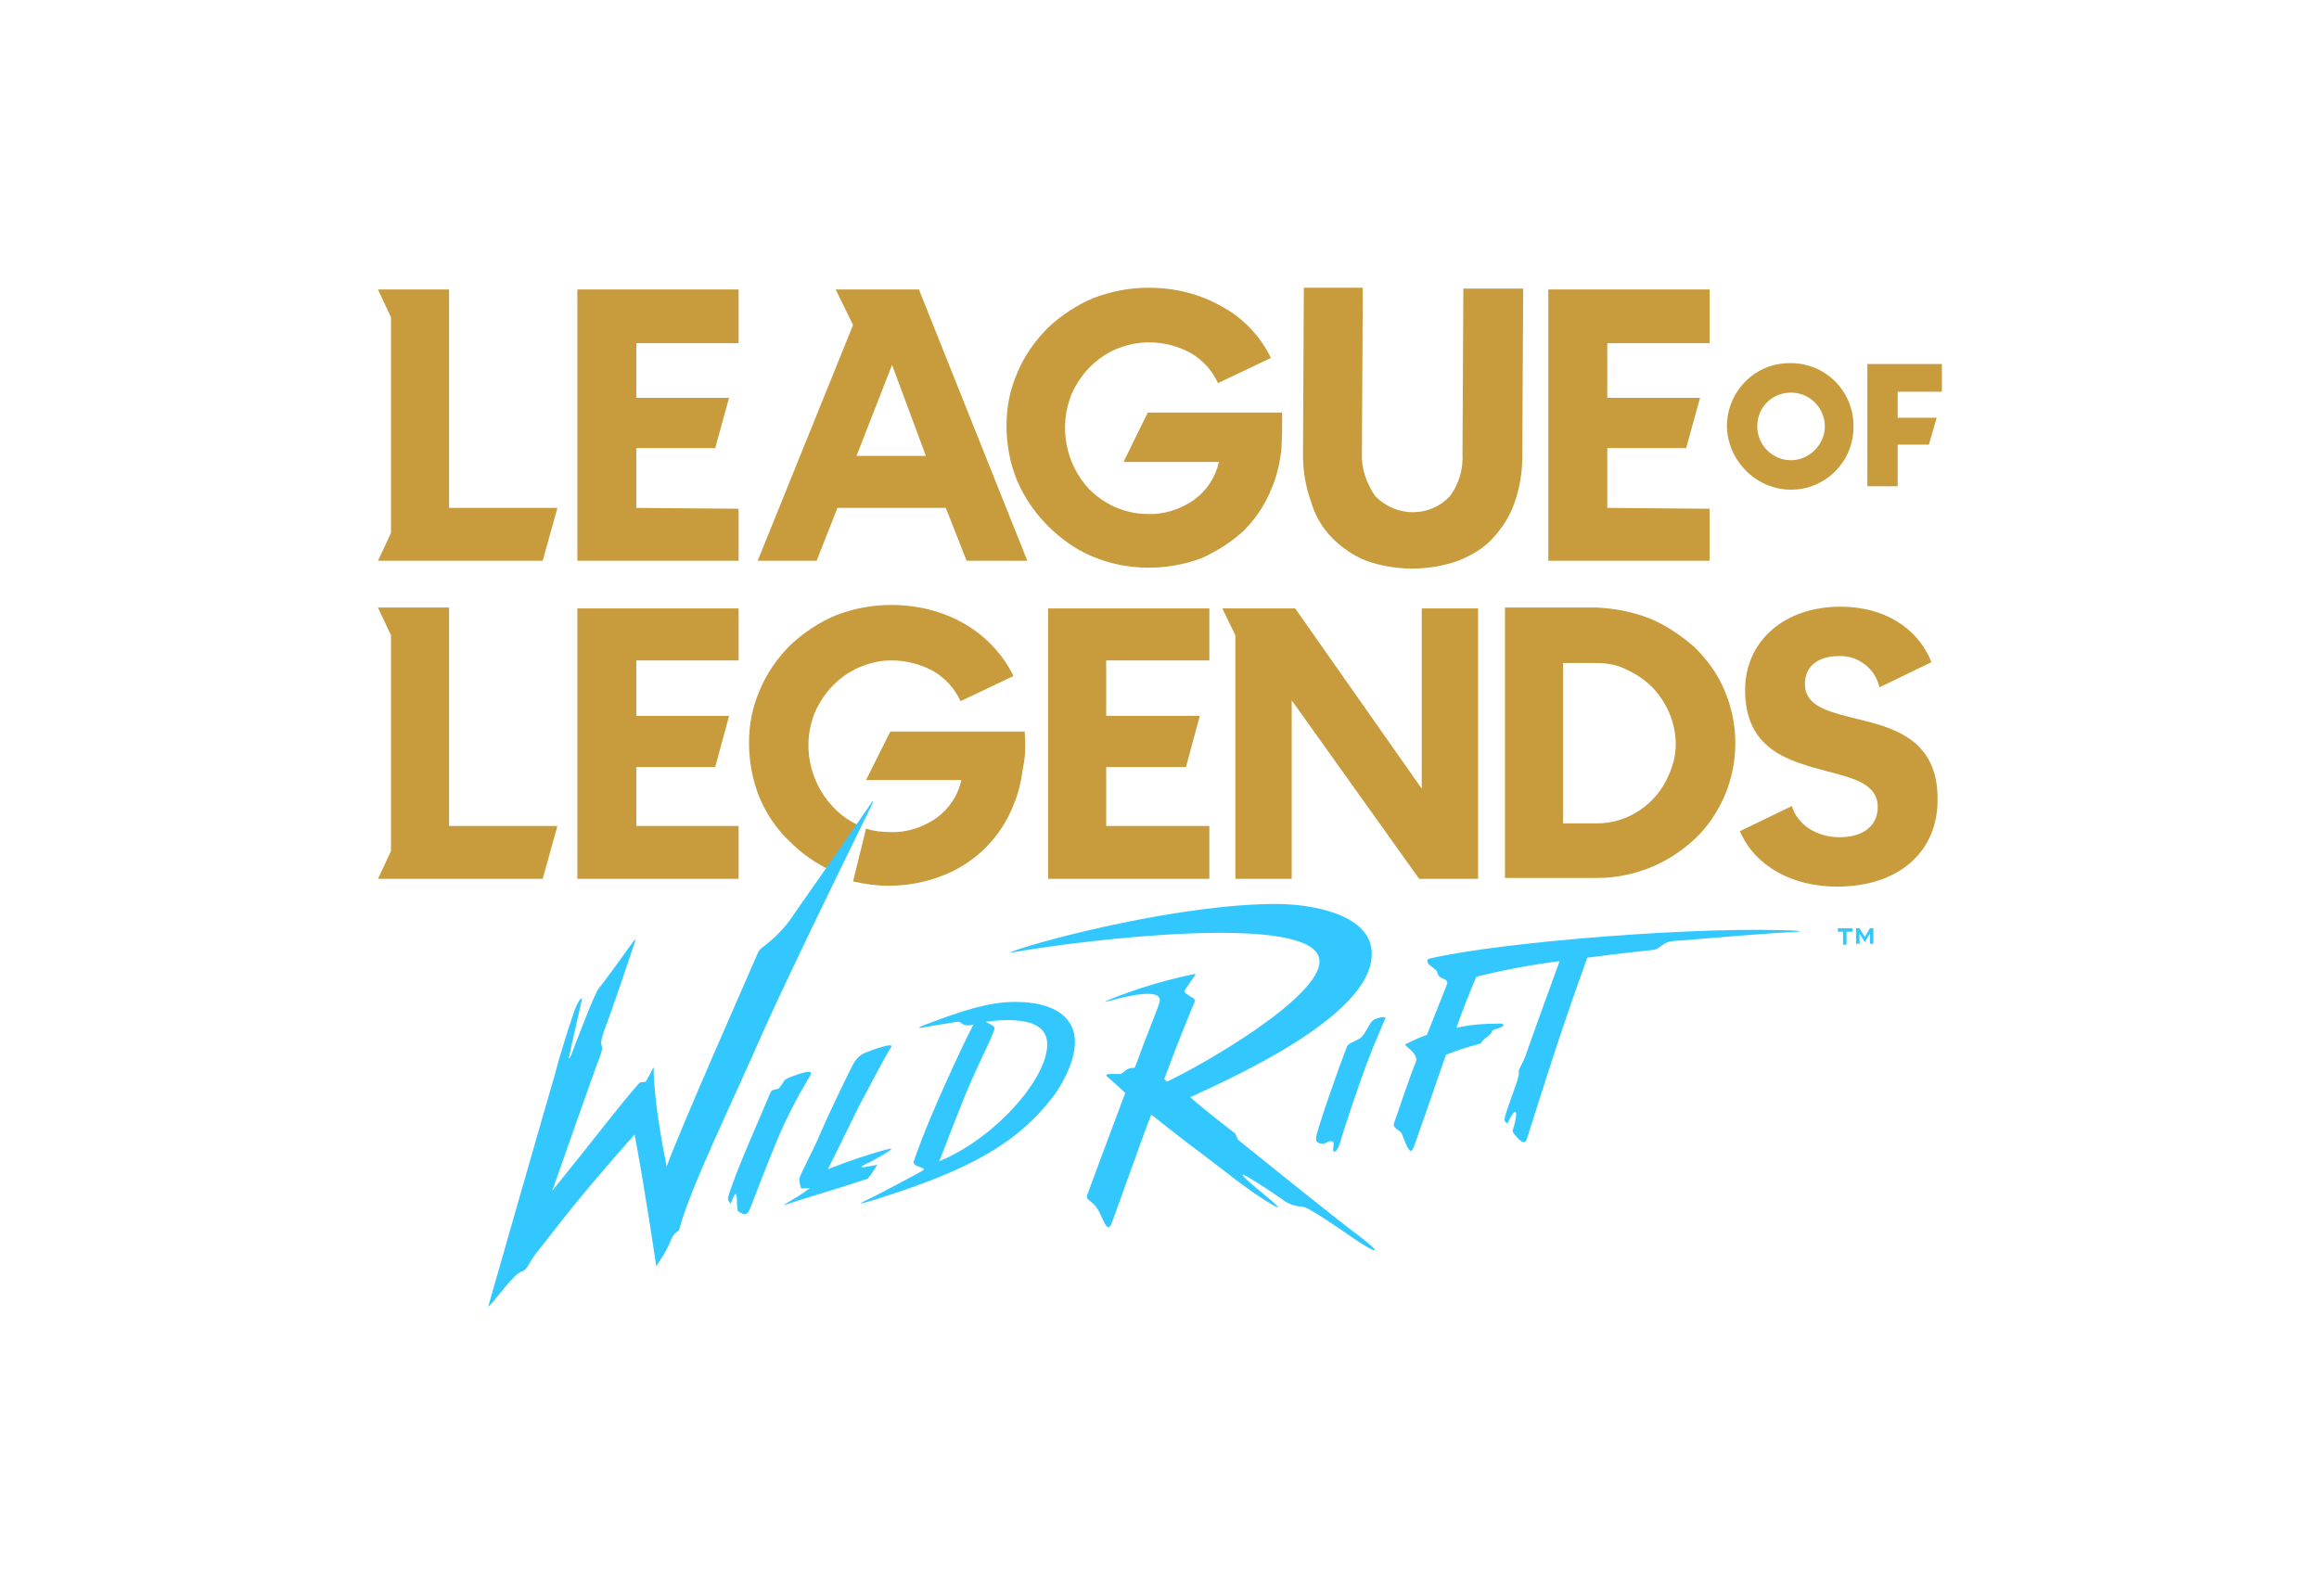 <?xml version="1.0" encoding="utf-8"?>
<!-- Generator: Adobe Illustrator 26.0.3, SVG Export Plug-In . SVG Version: 6.00 Build 0)  -->
<svg version="1.0" id="Layer_1" xmlns="http://www.w3.org/2000/svg" xmlns:xlink="http://www.w3.org/1999/xlink" x="0px" y="0px"
	 viewBox="0 0 267.5 184.2" style="enable-background:new 0 0 267.5 184.2;" xml:space="preserve">
<style type="text/css">
	.st0{fill:#C89B3C;}
	.st1{fill:#32C8FF;}
</style>
<path class="st0" d="M214,82.9c-3.1-0.8-5.8-1.4-5.8-4c0-2,1.5-3.2,3.9-3.2c2.2-0.1,4.2,1.4,4.7,3.6l6-2.9c-1.6-4-5.5-6.4-10.5-6.4
	c-6.5,0-11,4-11,9.6c0,6.9,5,8.2,9.5,9.4c3.1,0.8,5.8,1.5,5.8,4.1c0,2.2-1.7,3.5-4.4,3.5s-4.9-1.5-5.5-3.6l-6,2.9
	c1.7,4,6,6.4,11.2,6.4c7,0,11.6-3.9,11.6-10C223.6,85.2,218.2,83.9,214,82.9L214,82.9z"/>
<polygon class="st0" points="215.4,56.1 218.9,56.1 218.9,51.3 222.5,51.3 223.4,48.2 218.9,48.2 218.9,45.2 224,45.2 224,42 
	215.4,42 "/>
<path class="st0" d="M206.6,56.5c4,0,7.3-3.3,7.2-7.4c0-4-3.3-7.3-7.4-7.2c-4,0-7.2,3.3-7.2,7.3C199.3,53.2,202.6,56.5,206.6,56.5z
	 M206.6,45.3c2.2,0,3.9,1.8,3.9,3.9s-1.8,3.9-3.9,3.9c-2.2,0-3.9-1.8-3.9-3.9c0,0,0,0,0,0C202.7,47,204.4,45.3,206.6,45.3
	C206.6,45.3,206.6,45.3,206.6,45.3z"/>
<polygon class="st0" points="141,70.2 142.5,73.3 142.5,101.4 149,101.4 149,80.8 163.7,101.4 170.5,101.4 170.5,70.2 164,70.2 
	164,91 149.4,70.2 "/>
<path class="st0" d="M190.4,71.4c-2-0.8-4.1-1.2-6.2-1.3h-10.6v31.2h10.6c4.2,0,8.2-1.6,11.3-4.5c1.5-1.4,2.6-3.1,3.4-4.9
	c1.7-3.9,1.7-8.4,0-12.3c-0.8-1.9-2-3.5-3.4-4.9C194,73.4,192.3,72.2,190.4,71.4z M192.5,89.4c-1.4,3.4-4.8,5.7-8.5,5.6h-3.7V76.5
	h3.8c1.3,0,2.5,0.2,3.6,0.8c1.1,0.5,2.1,1.2,2.9,2c1.7,1.8,2.7,4.1,2.7,6.6C193.3,87.1,193,88.3,192.5,89.4L192.5,89.4z"/>
<polygon class="st0" points="66.6,70.2 66.6,101.4 85.2,101.4 85.2,95.3 73.4,95.3 73.4,88.5 82.5,88.5 84.1,82.6 73.4,82.6 
	73.4,76.2 85.2,76.2 85.2,70.2 "/>
<polygon class="st0" points="138.4,82.6 127.6,82.6 127.6,76.2 139.5,76.2 139.5,70.2 120.9,70.2 120.9,101.4 139.5,101.4 
	139.5,95.3 127.6,95.3 127.6,88.5 136.8,88.5 "/>
<path class="st0" d="M153.7,62.1c1.1,1.1,2.4,2,3.9,2.6c3.4,1.2,7.2,1.2,10.6,0c1.5-0.6,2.9-1.4,4-2.6c1.1-1.2,2-2.6,2.5-4.1
	c0.6-1.7,0.9-3.5,0.9-5.3l0.1-19.4h-6.9l-0.1,19c0.1,1.8-0.4,3.6-1.5,5c-2.3,2.4-6.1,2.4-8.5,0c0,0-0.1-0.1-0.1-0.1
	c-1-1.5-1.6-3.2-1.5-5l0.1-19h-6.8l-0.1,19.3c0,1.8,0.3,3.6,0.9,5.3C151.7,59.5,152.5,60.9,153.7,62.1z"/>
<path class="st0" d="M120.9,60.7c1.5,1.5,3.2,2.7,5.1,3.5c4,1.7,8.6,1.7,12.6,0.2c1.8-0.8,3.5-1.9,4.9-3.2c1.4-1.4,2.5-3.1,3.2-4.9
	c0.6-1.4,0.9-2.8,1.1-4.3c0.1-1.5,0.1-2.9,0.1-4.4h-15.5l-2.8,5.7h11c-0.4,1.8-1.4,3.3-2.9,4.4c-1.6,1.1-3.5,1.7-5.4,1.6
	c-1.3,0-2.5-0.3-3.7-0.8c-1.1-0.5-2.1-1.2-3-2.1c-2.7-2.9-3.5-7.2-2-10.9c1-2.3,2.8-4.2,5.1-5.2c1.2-0.5,2.5-0.8,3.8-0.8
	c1.7,0,3.3,0.4,4.8,1.2c1.4,0.8,2.5,2,3.2,3.5l6.1-2.9c-1.2-2.5-3.2-4.6-5.6-5.9c-2.6-1.5-5.5-2.2-8.5-2.2c-2.2,0-4.3,0.4-6.4,1.2
	c-1.9,0.8-3.7,2-5.2,3.4c-1.5,1.5-2.7,3.2-3.5,5.1c-0.9,2-1.3,4.1-1.3,6.2c0,2.2,0.4,4.3,1.2,6.3C118.2,57.5,119.4,59.2,120.9,60.7z
	"/>
<polygon class="st0" points="43.6,33.4 45.1,36.6 45.1,61.5 43.6,64.7 62.6,64.7 64.3,58.6 51.8,58.6 51.8,33.4 "/>
<polygon class="st0" points="43.6,70.1 45.1,73.3 45.1,98.2 43.6,101.4 62.6,101.4 64.3,95.3 51.8,95.3 51.8,70.1 "/>
<polygon class="st0" points="66.6,33.4 66.6,64.7 85.2,64.7 85.2,58.7 73.4,58.6 73.4,51.7 82.5,51.7 84.1,45.9 73.4,45.9 
	73.4,39.6 85.2,39.6 85.2,33.4 "/>
<polygon class="st0" points="178.6,33.4 178.6,64.7 197.2,64.7 197.2,58.7 185.4,58.6 185.4,51.7 194.5,51.7 196.1,45.9 185.4,45.9 
	185.4,39.6 197.2,39.6 197.2,33.4 "/>
<path class="st0" d="M94.2,64.7l2.4-6.1h12.5l2.4,6.1h7L106,33.4h-9.6l2,4.1L87.4,64.7H94.2z M102.9,42.1l3.9,10.5h-8L102.9,42.1z"
	/>
<path class="st0" d="M99.2,95.3L99,95.2c-1.1-0.5-2.1-1.2-3-2.2c-2.7-2.9-3.5-7.2-2-10.8c1-2.3,2.8-4.2,5.1-5.2
	c1.2-0.5,2.4-0.8,3.7-0.8c1.7,0,3.3,0.4,4.8,1.2c1.4,0.8,2.5,2,3.2,3.5l6.1-2.9c-1.2-2.5-3.2-4.6-5.6-6c-2.6-1.5-5.5-2.2-8.5-2.2
	c-2.2,0-4.3,0.4-6.4,1.2c-1.9,0.8-3.7,2-5.2,3.4c-1.5,1.5-2.7,3.2-3.5,5.1c-0.9,2-1.3,4.1-1.3,6.2c0,2.2,0.4,4.3,1.2,6.3
	c0.8,1.9,2,3.7,3.5,5.1c1.4,1.4,3.1,2.6,4.9,3.4L99.2,95.3z"/>
<path class="st0" d="M118.2,84.4h-15.5L99.9,90h11c-0.4,1.8-1.4,3.3-2.9,4.4c-1.6,1.1-3.5,1.7-5.4,1.6c-0.9,0-1.8-0.1-2.7-0.4
	l-1.5,6.1c1.3,0.3,2.7,0.5,4.1,0.5c2.1,0,4.3-0.4,6.3-1.2c1.8-0.7,3.5-1.8,4.9-3.2c1.4-1.4,2.5-3.1,3.2-4.9c0.6-1.4,0.9-2.8,1.1-4.3
	C118.3,87.3,118.3,85.8,118.2,84.4z"/>
<path class="st1" d="M88,119.1c3.4-7.6,12.2-25.5,12.5-26.1c0.3-0.6,0.3-0.8-0.1-0.2c-2.1,3.1-5.7,8.2-8.9,12.8
	c-0.9,1.4-2.1,2.6-3.4,3.6c-0.3,0.2-0.6,0.5-0.7,0.8c-0.9,2.1-9,20.4-10.5,24.6c-0.7-3.5-1.3-7.1-1.5-10.7c0-0.5,0.1-1.1-0.2-0.4
	c-0.2,0.4-0.7,1.3-0.7,1.3l-0.7,0.1c-2,2.2-5,6.2-10.1,12.5c0,0,4.6-13.1,5.2-14.7c1.4-3.5-0.5-0.5,1.2-4.9c0.3-0.7,2.5-7.2,3.1-9
	c0.2-0.7,0.1-0.5-0.5,0.3c-0.9,1.3-3.1,4.3-3.6,4.9c-0.5,0.5-3,7.2-3.2,7.7c-0.2,0.5-0.4,0.6-0.2,0c0.2-1.1,1.3-5.7,1.4-6.3
	s-0.5,0.2-0.9,1.4c-0.3,0.9-1.4,4.1-2.2,7.2c-0.8,2.7-7.5,26.1-7.7,26.8c1-0.9,2.9-3.8,3.9-4.1c0.7-0.2,0.8-1.1,1.8-2.3
	c2.5-3.1,4.1-5.5,11.2-13.5c1.1,5.7,2.5,15.2,2.5,15.2c0.6-0.9,1.2-1.8,1.6-2.8c0.5-1.4,1-1,1.1-1.6C79.6,137.1,84.7,126.7,88,119.1
	L88,119.1z"/>
<path class="st1" d="M121.5,126.5c0.9-1.2,2.5-3.9,2.5-6.3c0-2.6-2.1-4.6-6.9-4.6c-3,0-6.1,1-10.3,2.6c-1.1,0.4-1,0.5,0,0.3
	s3-0.5,3.6-0.6s0.5,0.7,1.9,0.3c-0.5,0.9-1.9,3.8-3.5,7.4c-2.2,4.9-3.2,7.8-3.4,8.4c-0.2,0.8,2,0.6,0.8,1.2c-1.5,0.8-3.5,1.9-5.7,3
	c-1.2,0.6-2.4,1.1,1.1,0C111.6,135,117.2,132.1,121.5,126.5L121.5,126.5z M111.4,126.2c1.7-4,2.9-6.2,3.3-7.4c0.1-0.4-0.2-0.5-1-0.9
	c0.6-0.1,1.8-0.2,2.5-0.2c2.5,0,4.6,0.6,4.6,2.8c0,4-6.1,10.9-12.5,13.5C108.4,134,109.3,131.4,111.4,126.2L111.4,126.2z"/>
<path class="st1" d="M142.8,131.5l-0.3-0.7c0,0-3.4-2.6-5.2-4.2c5.6-2.6,21.8-9.9,20.9-17.1c-0.5-4-6.8-5.2-11-5.2
	c-10.8,0-26.4,4-30.5,5.5c-0.1,0-0.1,0.1,0,0.1c9.1-1.6,35.1-4.6,35.5,0.9c0.3,4.2-13.7,12.2-17.6,14l-0.3-0.3
	c1.5-4.1,3.2-8.2,3.5-8.9c0.1-0.2,0-0.2-0.1-0.4c-0.2-0.1-0.7-0.4-0.9-0.6c-0.2-0.1-0.2-0.2-0.1-0.4c0.4-0.6,0.9-1.3,1.1-1.6
	s0.1-0.2-0.1-0.2c-3.4,0.7-6.7,1.7-9.9,3c-0.4,0.1-0.3,0.2,0.1,0.1c1.5-0.4,6.6-1.8,5.8,0.3c-0.2,0.7-1.3,3.3-2.8,7.4
	c-1.1,0-1.1,0.5-1.6,0.7c-0.4,0.1-2.3-0.2-1.5,0.4c0.6,0.5,0.9,0.8,2,1.8c-1.7,4.5-4.4,11.8-4.4,11.8c-0.2,0.6,0.6,0.6,1.2,1.6
	c0.6,0.9,1.1,3,1.6,1.7c0.6-1.5,3.6-10.1,4.6-12.6c0,0,4.4,3.5,5.8,4.5c2.8,2.1,5.2,4.1,7.5,5.5c1.6,1,2,1.1-0.3-0.8
	c-3.8-3.1-3.3-3.1,2,0.5c0.6,0.5,1.3,0.8,2.1,0.9c0.5,0,0.8,0.1,2.4,1.1c1.2,0.8,2,1.3,4,2.7c2.7,1.8,3.2,1.7,0.6-0.3
	C154.3,140.8,142.8,131.5,142.8,131.5z"/>
<path class="st1" d="M207.4,107.4c-10.4-0.6-33.9,1.2-42.5,3.2c-0.3,0.1-0.3,0.2-0.2,0.5s1.1,0.8,1.1,1.1c0.1,0.9,1.4,0.6,1.1,1.4
	l-2.3,5.8c-0.9,0.3-1.7,0.7-2.5,1.1c-0.1,0.2,1.2,0.8,1.3,1.8c-1,2.5-2.4,6.8-2.6,7.3c-0.2,0.6,0.6,0.7,0.9,1.2
	c0.2,0.5,0.6,1.6,0.8,1.8c0.3,0.4,0.4,0.1,0.6-0.3c0.2-0.6,0.9-2.5,1.2-3.4c0.6-1.8,2.5-7.2,2.5-7.2c2.7-1.1,4.1-1.2,4.1-1.4
	s0.8-0.8,0.8-0.8s0.4-0.3,0.4-0.5s0.7-0.3,1.1-0.5s0.2-0.4-0.1-0.4c-1.7,0-3.5,0.1-5.1,0.5c0.5-1.5,1.8-4.8,2.3-5.9
	c3.2-0.8,6.4-1.4,9.6-1.8c-1.1,3-3.7,10.2-4,11.1c-0.4,1-0.8,1.4-0.7,1.8s-0.9,2.8-1.5,4.7c-0.2,0.7-0.2,0.8,0,1
	c0.2,0.2,0.2,0.1,0.4-0.3c0.8-1.6,1.1-1,0.4,1.2c0,0.1,0,0.1,0,0.2c0.4,0.6,1.3,1.7,1.6,0.9c1.6-5,3.8-12.2,7-21
	c4.6-0.6,5.9-0.7,7.6-0.9c0.8-0.1,1-0.8,2.1-1c5-0.4,10.6-0.9,14.6-1.1C207.6,107.5,207.7,107.4,207.4,107.4L207.4,107.4z"/>
<path class="st1" d="M91.1,124.3c-0.8,0.3-0.6,0.5-1.2,1.2c-0.2,0.3-0.8,0.1-1,0.5c-1.2,2.9-4.1,9.3-4.9,12.1
	c-0.1,0.3,0.1,0.6,0.3,0.8c0,0,0.4-1.3,0.6-1.1s0,1.9,0.3,2c0.5,0.3,0.9,0.5,1.2-0.1c0.3-0.6,1.6-4.2,3.1-7.8
	c1.1-2.7,2.4-5.2,3.9-7.7C94.2,123.1,91.9,124,91.1,124.3L91.1,124.3z"/>
<path class="st1" d="M99.2,127.4c1.4-2.6,2.9-5.5,3.6-6.6c0.4-0.6-2.4,0.4-2.8,0.6c-0.7,0.2-1.2,0.7-1.6,1.4c-0.5,1-2.5,5-4,8.5
	c-0.6,1.4-2.1,4.2-2.2,4.7c0,0.4,0.1,0.7,0.2,1.1c0.1,0.1,0.9-0.1,1,0c-0.9,0.7-1.8,1.2-2.8,1.8c-0.3,0.2-0.2,0.2,0,0.1
	c1.1-0.4,6.5-2,9.5-3c0.4-0.5,0.8-1.1,1.1-1.6l-1.7,0.3c-0.1,0-0.2-0.1,0-0.2c0.5-0.2,4.6-2.4,2.9-1.9c-2.3,0.6-4.6,1.4-6.9,2.3
	C95.5,134.9,97.5,130.9,99.2,127.4L99.2,127.4z"/>
<path class="st1" d="M158.3,117.8c-0.4,0.4-0.8,1.5-1.4,2c-0.3,0.2-1.4,0.6-1.5,0.9c-1,2.5-3.5,9.7-3.6,10.6c0,0.4,0.1,0.5,0.4,0.6
	c0.6,0.3,1-0.4,1.5-0.2c0.3,0.1,0,0.9,0.1,1.1c0.1,0.2,0.4,0.1,0.7-0.7c0.6-2.1,2.4-7.4,3.2-9.5s1.5-3.7,2.1-5.1
	C160,117.2,158.7,117.4,158.3,117.8L158.3,117.8z"/>
<path class="st1" d="M212.6,107.5h-0.6v-0.4h1.7v0.4H213v1.5h-0.4L212.6,107.5L212.6,107.5z M214.1,107.1h0.4l0.6,1l0.6-1h0.4v1.8
	h-0.4v-1.2l-0.6,1l0,0l-0.6-1v1.2h-0.4L214.1,107.1L214.1,107.1z"/>
</svg>
